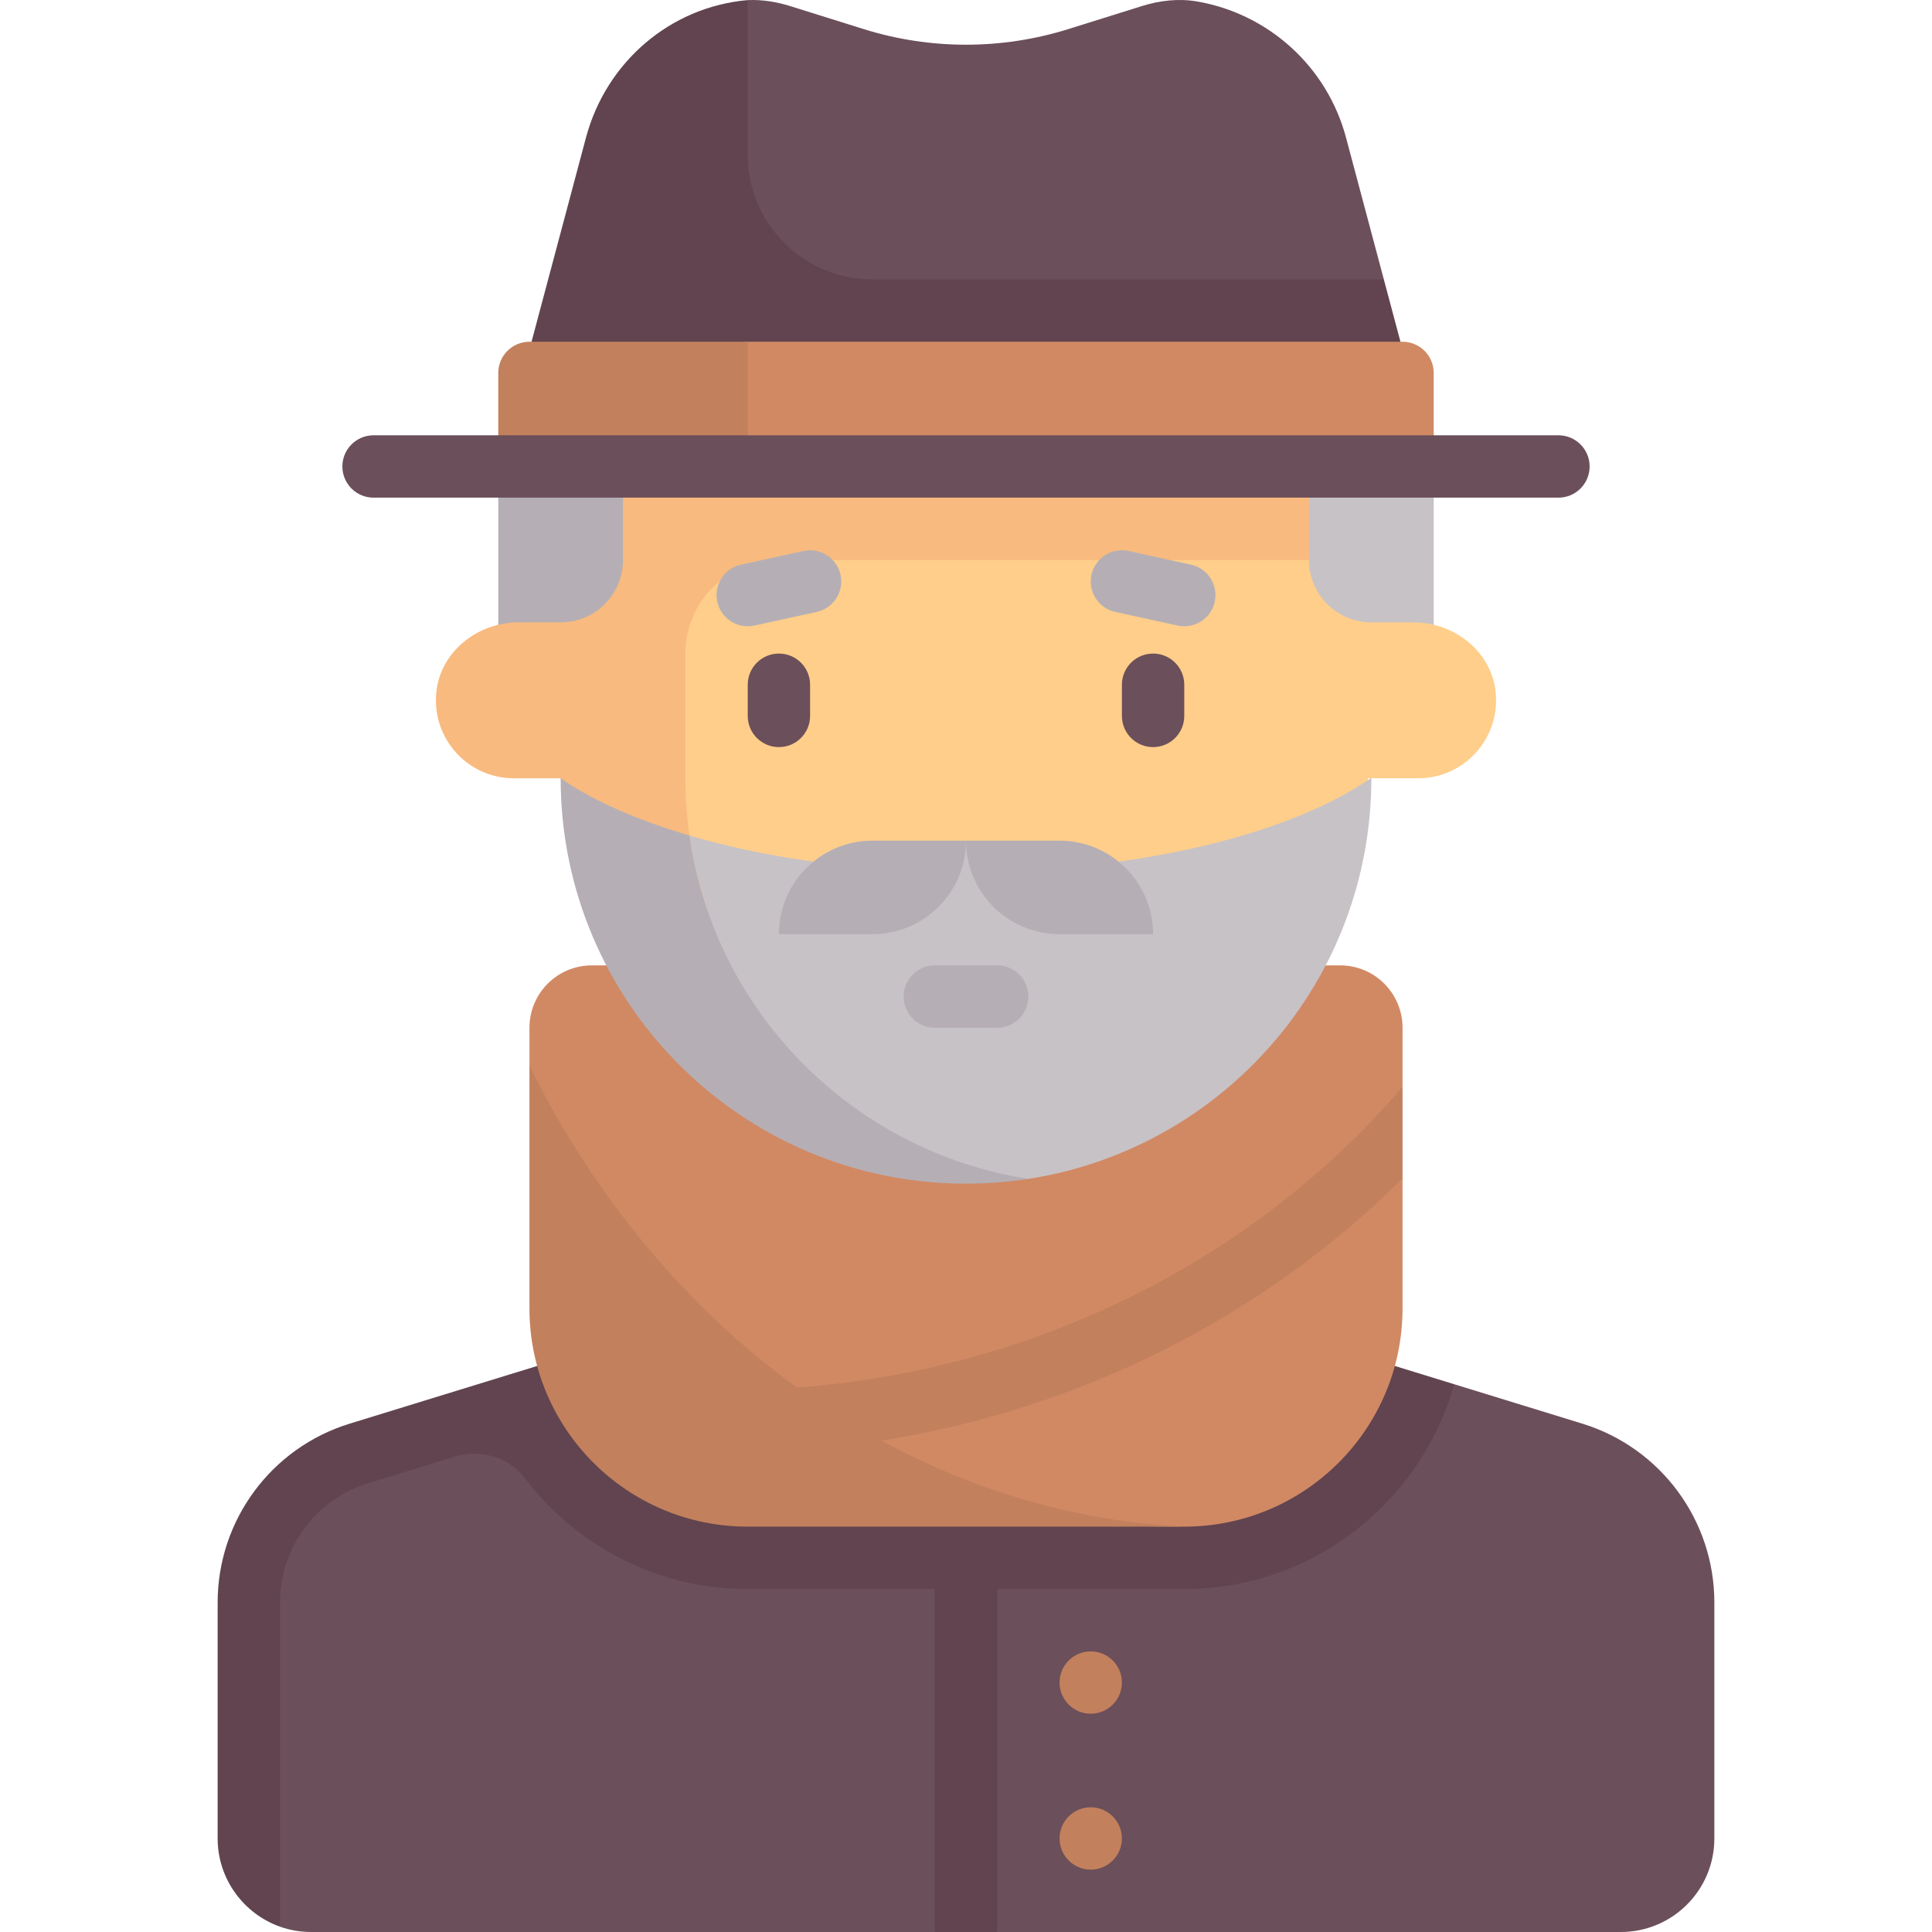 <svg id="Capa_1" enable-background="new 0 0 512 512" height="512" viewBox="0 0 512 512" width="512" xmlns="http://www.w3.org/2000/svg"><g><path d="m419.321 377.279-33.943-10.444-220.275-3.525-65.285 22.284c-20.804 6.401-35 25.622-35 47.388v54.227l9.388 23.383c2.584.913 5.366 1.407 8.263 1.407h165.268l8.67-6.3 7.856 6.3h165.268c13.691 0 24.79-11.099 24.79-24.79v-62.541c0-21.767-14.196-40.988-35-47.389z" fill="#6b4f5a"/><g><path d="m346.897 354.996h-181.794l-72.424 22.284c-20.804 6.401-35 25.622-35 47.388v62.541c0 10.778 6.92 19.968 16.527 23.383v-85.926c0-14.51 9.463-27.322 23.331-31.589l22.889-7.043c6.77-2.083 14.332-.025 18.615 5.616 13.569 17.874 34.988 29.453 59.116 29.453h49.58v90.897h16.527v-90.897h49.58c34.035 0 62.734-23.008 71.534-54.267z" fill="#61444f"/></g><g><path d="m355.161 255.835h-198.322c-9.127 0-16.527 7.399-16.527 16.527v10.054l12.48 64.316c15.857 41.341 75.81 57.844 161.051 57.844 31.946 0 57.844-25.898 57.844-57.844v-34.474l-4.253-9.308 4.253-14.91v-15.678c.001-9.128-7.399-16.527-16.526-16.527z" fill="#d18964"/></g><g><path d="m132.049 123.621h41.317v49.58h-41.317z" fill="#b5afb5"/></g><g><path d="m338.634 123.621h41.317v49.58h-41.317z" fill="#c7c2c6"/></g><g><path d="m374.641 164.938h-11.217c-9.127 0-16.527-7.399-16.527-16.527l-20.979-24.79h-136.85l-32.583 82.634c3.829 18.858 13.419 33.054 33.408 33.054h132.214c19.988 0 36.655-14.195 40.484-33.054h13.228c12.113 0 21.79-10.424 20.552-22.79-1.078-10.753-10.925-18.527-21.73-18.527z" fill="#ffce8a"/></g><path d="m264.263 230.937-8.263-8.155-8.263 8.156c-24.261-.64-46.591-4.08-65.028-9.516l-17.534 8.298c14.212 42.686 43.365 82.761 90.826 82.761l16.565-.072c51.463-7.965 90.859-52.459 90.859-106.154v-.124c-20.104 13.976-56.672 23.685-99.162 24.806z" fill="#c7c2c6"/><g><path d="m181.629 206.254v-33.054c0-13.691 11.099-24.79 24.79-24.79h140.478v-24.79h-181.794v24.79c0 9.127-7.399 16.527-16.527 16.527h-11.217c-10.806 0-20.653 7.775-21.73 18.527-1.238 12.366 8.439 22.79 20.551 22.79h12.395c3.624 17.851 19.629 31.367 38.188 32.777-3.31-10.337-5.134-21.34-5.134-32.777z" fill="#f8ba7e"/></g><g><path d="m182.708 221.422c-13.838-4.082-25.515-9.176-34.132-15.167 0 59.329 48.096 107.424 107.424 107.424 5.635 0 11.164-.433 16.565-1.269-46.54-7.207-83.269-44.247-89.857-90.988z" fill="#b5afb5"/></g><path d="m356.712 36.474c-5.049-18.932-20.65-32.841-39.461-36.084-4.869-.839-9.888-.27-14.603 1.207l-19.496 6.102c-17.678 5.533-36.625 5.533-54.303 0l-19.496-6.102c-3.622-1.134-7.423-1.733-11.197-1.57l-49.58 98.804h214.848l3.306-24.79z" fill="#6b4f5a"/><g><path d="m198.156 40.987v-40.96c-20.492 1.773-37.518 16.383-42.868 36.447l-14.425 54.093 7.713 8.263h214.848l7.713-8.263-4.407-16.527h-135.52c-18.255 0-33.054-14.798-33.054-33.053z" fill="#61444f"/></g><g><path d="m371.688 90.567h-173.532c-4.564 0-8.263 3.7-8.263 8.263v24.79h190.058v-24.79c0-4.563-3.7-8.263-8.263-8.263z" fill="#d18964"/></g><g><path d="m198.156 90.567h-57.844c-4.564 0-8.263 3.699-8.263 8.263v24.79h66.107z" fill="#c2805d"/></g><g><path d="m256 222.78h-24.79c-13.691 0-24.79 11.099-24.79 24.79h24.79c13.691 0 24.79-11.099 24.79-24.79z" fill="#b5afb5"/></g><g><path d="m256 222.78h24.79c13.691 0 24.79 11.099 24.79 24.79h-24.79c-13.691 0-24.79-11.099-24.79-24.79z" fill="#b5afb5"/></g><g><path d="m264.263 272.362h-16.527c-4.567 0-8.263-3.7-8.263-8.263s3.696-8.263 8.263-8.263h16.527c4.567 0 8.263 3.7 8.263 8.263.001 4.563-3.695 8.263-8.263 8.263z" fill="#b5afb5"/></g><g><path d="m206.42 197.991c-4.567 0-8.263-3.7-8.263-8.263v-8.263c0-4.563 3.696-8.263 8.263-8.263s8.263 3.7 8.263 8.263v8.263c0 4.563-3.696 8.263-8.263 8.263z" fill="#6b4f5a"/></g><g><path d="m305.58 197.991c-4.567 0-8.263-3.7-8.263-8.263v-8.263c0-4.563 3.696-8.263 8.263-8.263s8.263 3.7 8.263 8.263v8.263c.001 4.563-3.695 8.263-8.263 8.263z" fill="#6b4f5a"/></g><g><path d="m198.148 165.97c-3.801 0-7.222-2.635-8.062-6.496-.976-4.459 1.848-8.865 6.302-9.841l16.527-3.615c4.446-.956 8.869 1.848 9.837 6.306.976 4.459-1.848 8.865-6.302 9.841l-16.527 3.615c-.597.13-1.186.19-1.775.19z" fill="#b5afb5"/></g><g><path d="m313.852 165.97c-.589 0-1.178-.061-1.775-.19l-16.527-3.615c-4.454-.976-7.279-5.383-6.302-9.841.968-4.463 5.383-7.267 9.837-6.306l16.527 3.615c4.454.976 7.279 5.383 6.302 9.841-.84 3.862-4.261 6.496-8.062 6.496z" fill="#b5afb5"/></g><g><path d="m413.004 131.884h-314.008c-4.567 0-8.263-3.7-8.263-8.263s3.696-8.263 8.263-8.263h314.009c4.567 0 8.263 3.7 8.263 8.263s-3.696 8.263-8.264 8.263z" fill="#6b4f5a"/></g><g><path d="m371.688 288.04c-39.513 46.116-97.725 75.031-160.483 79.661-29.312-21.231-53.746-50.561-70.892-85.285v64.316c0 31.946 25.898 57.844 57.844 57.844h115.688c-28.621-1.349-55.722-9.528-80.246-22.799 52.711-8.329 101.308-32.826 138.09-69.519v-24.218z" fill="#c2805d"/></g><g><circle cx="289.054" cy="445.893" fill="#c2805d" r="8.263"/></g><g><circle cx="289.054" cy="487.21" fill="#c2805d" r="8.263"/></g></g></svg>